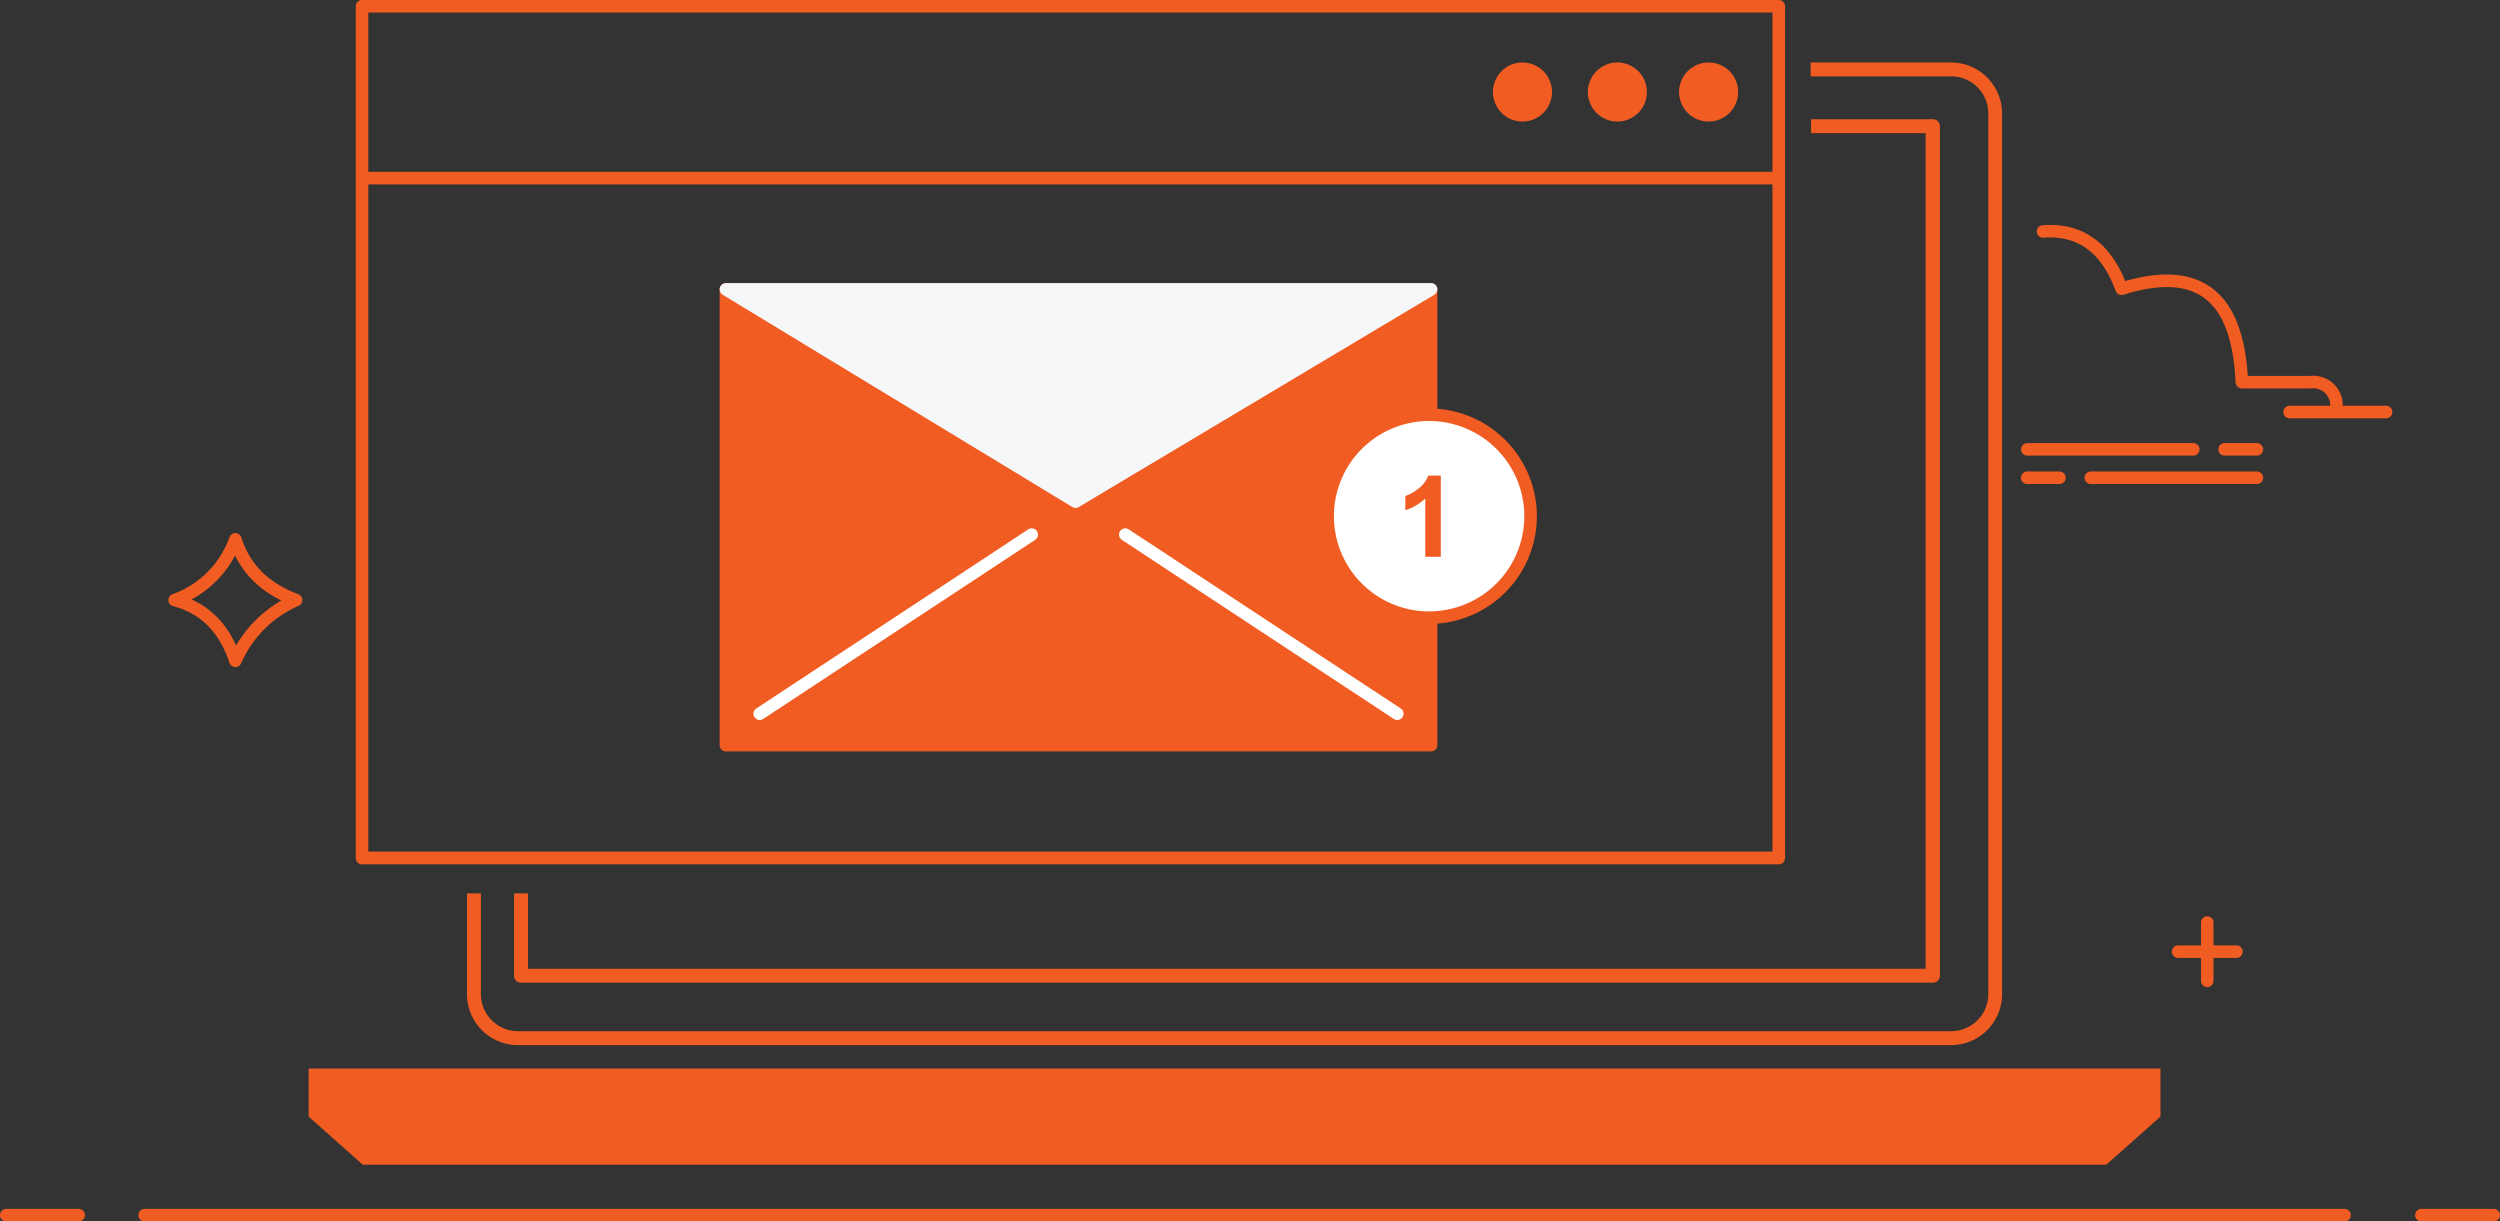 <svg xmlns="http://www.w3.org/2000/svg" width="338.623" height="165.44" viewBox="0 0 338.623 165.44">
  <rect x="0" y="0" width="338.623" height="165.44" fill="#333333" stroke="none"/>
  <g id="email" transform="translate(-0.01)">
    <path id="Path_1066" data-name="Path 1066" d="M411.205,331.6H392.165V329.72h19.03a6.916,6.916,0,0,1,6.9,6.9v119.3a6.916,6.916,0,0,1-6.9,6.9H217.065a6.916,6.916,0,0,1-6.9-6.9V442.268h1.884v13.643a5.032,5.032,0,0,0,5.021,5.021H411.205a5.032,5.032,0,0,0,5.021-5.021v-119.3a5.032,5.032,0,0,0-5.021-5.021h0Zm-3.469,7.692H392.22v-1.884h16.514a.942.942,0,0,1,.942.942V453.417a.942.942,0,0,1-.942.942H217.486a.942.942,0,0,1-.942-.942V442.268h1.884v10.207H407.736V339.285h0Z" transform="translate(-146.903 -321.256)" fill="#f15c22"/>
    <path id="Path_1067" data-name="Path 1067" d="M197.34,322.85H389.231V438.2H197.34V322.85Zm0,23.274H389.231v92.1H197.34v-92.1Z" transform="translate(-148.291 -322)" fill="none" stroke="#f15c22" stroke-linecap="round" stroke-linejoin="round" stroke-width="1.7"/>
    <path id="Path_1068" data-name="Path 1068" stroke="#f15c22" d="M88.81,35.45h95.513V97.182H88.81V35.45Z" fill="#f15c22" transform="translate(9.525 3.747)" stroke-linecap="round" stroke-linejoin="round" stroke-width="1.7" fill-rule="evenodd"/>
    <path id="Path_1069" data-name="Path 1069" stroke="#f6f7f9" d="M88.81,35.45h95.513L136.168,64.2,88.81,35.45Z" fill="#f6f7f9" transform="translate(9.525 3.747)" stroke-linecap="round" stroke-linejoin="round" stroke-width="1.7" fill-rule="evenodd"/>
    <path id="Path_1070" data-name="Path 1070" stroke="#f15c22" d="M329.093,372.77a13.743,13.743,0,1,1-13.743,13.743,13.743,13.743,0,0,1,13.743-13.743Z" fill="#fff" transform="translate(-135.511 -316.594)" stroke-linecap="round" stroke-linejoin="round" stroke-width="1.7" fill-rule="evenodd"/>
    <path id="Path_1071" data-name="Path 1071" d="M329.639,391.205h-2.095v-7.9a7.192,7.192,0,0,1-2.7,1.6v-1.928a5.963,5.963,0,0,0,1.784-1.02,3.868,3.868,0,0,0,1.319-1.751h1.7v11.005h0Z" transform="translate(-134.483 -315.789)" fill="#f15c22"/>
    <path id="Path_1072" data-name="Path 1072" d="M339.551,329.72a4,4,0,1,1-4,4,4,4,0,0,1,4-4Z" transform="translate(-133.323 -321.256)" fill="#f15c22" fill-rule="evenodd"/>
    <path id="Path_1073" data-name="Path 1073" d="M351.151,329.72a4,4,0,1,1-4,4,4,4,0,0,1,4-4Z" transform="translate(-132.067 -321.256)" fill="#f15c22" fill-rule="evenodd"/>
    <path id="Path_1074" data-name="Path 1074" d="M362.3,329.72a4,4,0,1,1-4,4,4,4,0,0,1,4-4Z" transform="translate(-130.859 -321.256)" fill="#f15c22" fill-rule="evenodd"/>
    <path id="Path_1075" data-name="Path 1075" d="M245.94,411.681l36.84-24.261M332.3,411.681l-36.84-24.261" transform="translate(-143.028 -315.007)" fill="none" stroke="#fff" stroke-linecap="round" stroke-linejoin="round" stroke-width="1.7"/>
    <path id="Path_1076" data-name="Path 1076" d="M184.892,388c1.341,4.245,4.311,6.738,8.224,8.224a15.915,15.915,0,0,0-8.224,8.224c-1.408-4.267-4.045-7.115-8.224-8.224A13.566,13.566,0,0,0,184.892,388ZM153.86,479.534h9.8m8.955,0H470.578m10.407,0h9.8m-180.93-13.078h20.758" transform="translate(-153 -314.944)" fill="none" stroke="#f15c22" stroke-linecap="round" stroke-linejoin="round" stroke-width="1.7"/>
    <path id="Path_1077" data-name="Path 1077" d="M84.37,130.67H288.64v6.517l-7.326,6.506H45.136l-7.326-6.506V130.67Z" transform="translate(4.002 14.059)" fill="#f15c22" fill-rule="evenodd"/>
    <path id="Path_1078" data-name="Path 1078" d="M402.989,350.374c5.276-.4,8.678,2.46,10.629,7.758,11.282-3.535,15.815,1.884,16.3,12.657h9.31a3.148,3.148,0,0,1,3.491,3.491m-6.328.554h13.056m-48.588,5.054h22.476m4.256,0h4.356m0,3.846H409.461m-4.256,0H400.85m24.383,60.247v7.891m3.946-3.946h-7.891" transform="translate(-126.251 -319.023)" fill="none" stroke="#f15c22" stroke-linecap="round" stroke-linejoin="round" stroke-width="1.7"/>
  </g>
</svg>
